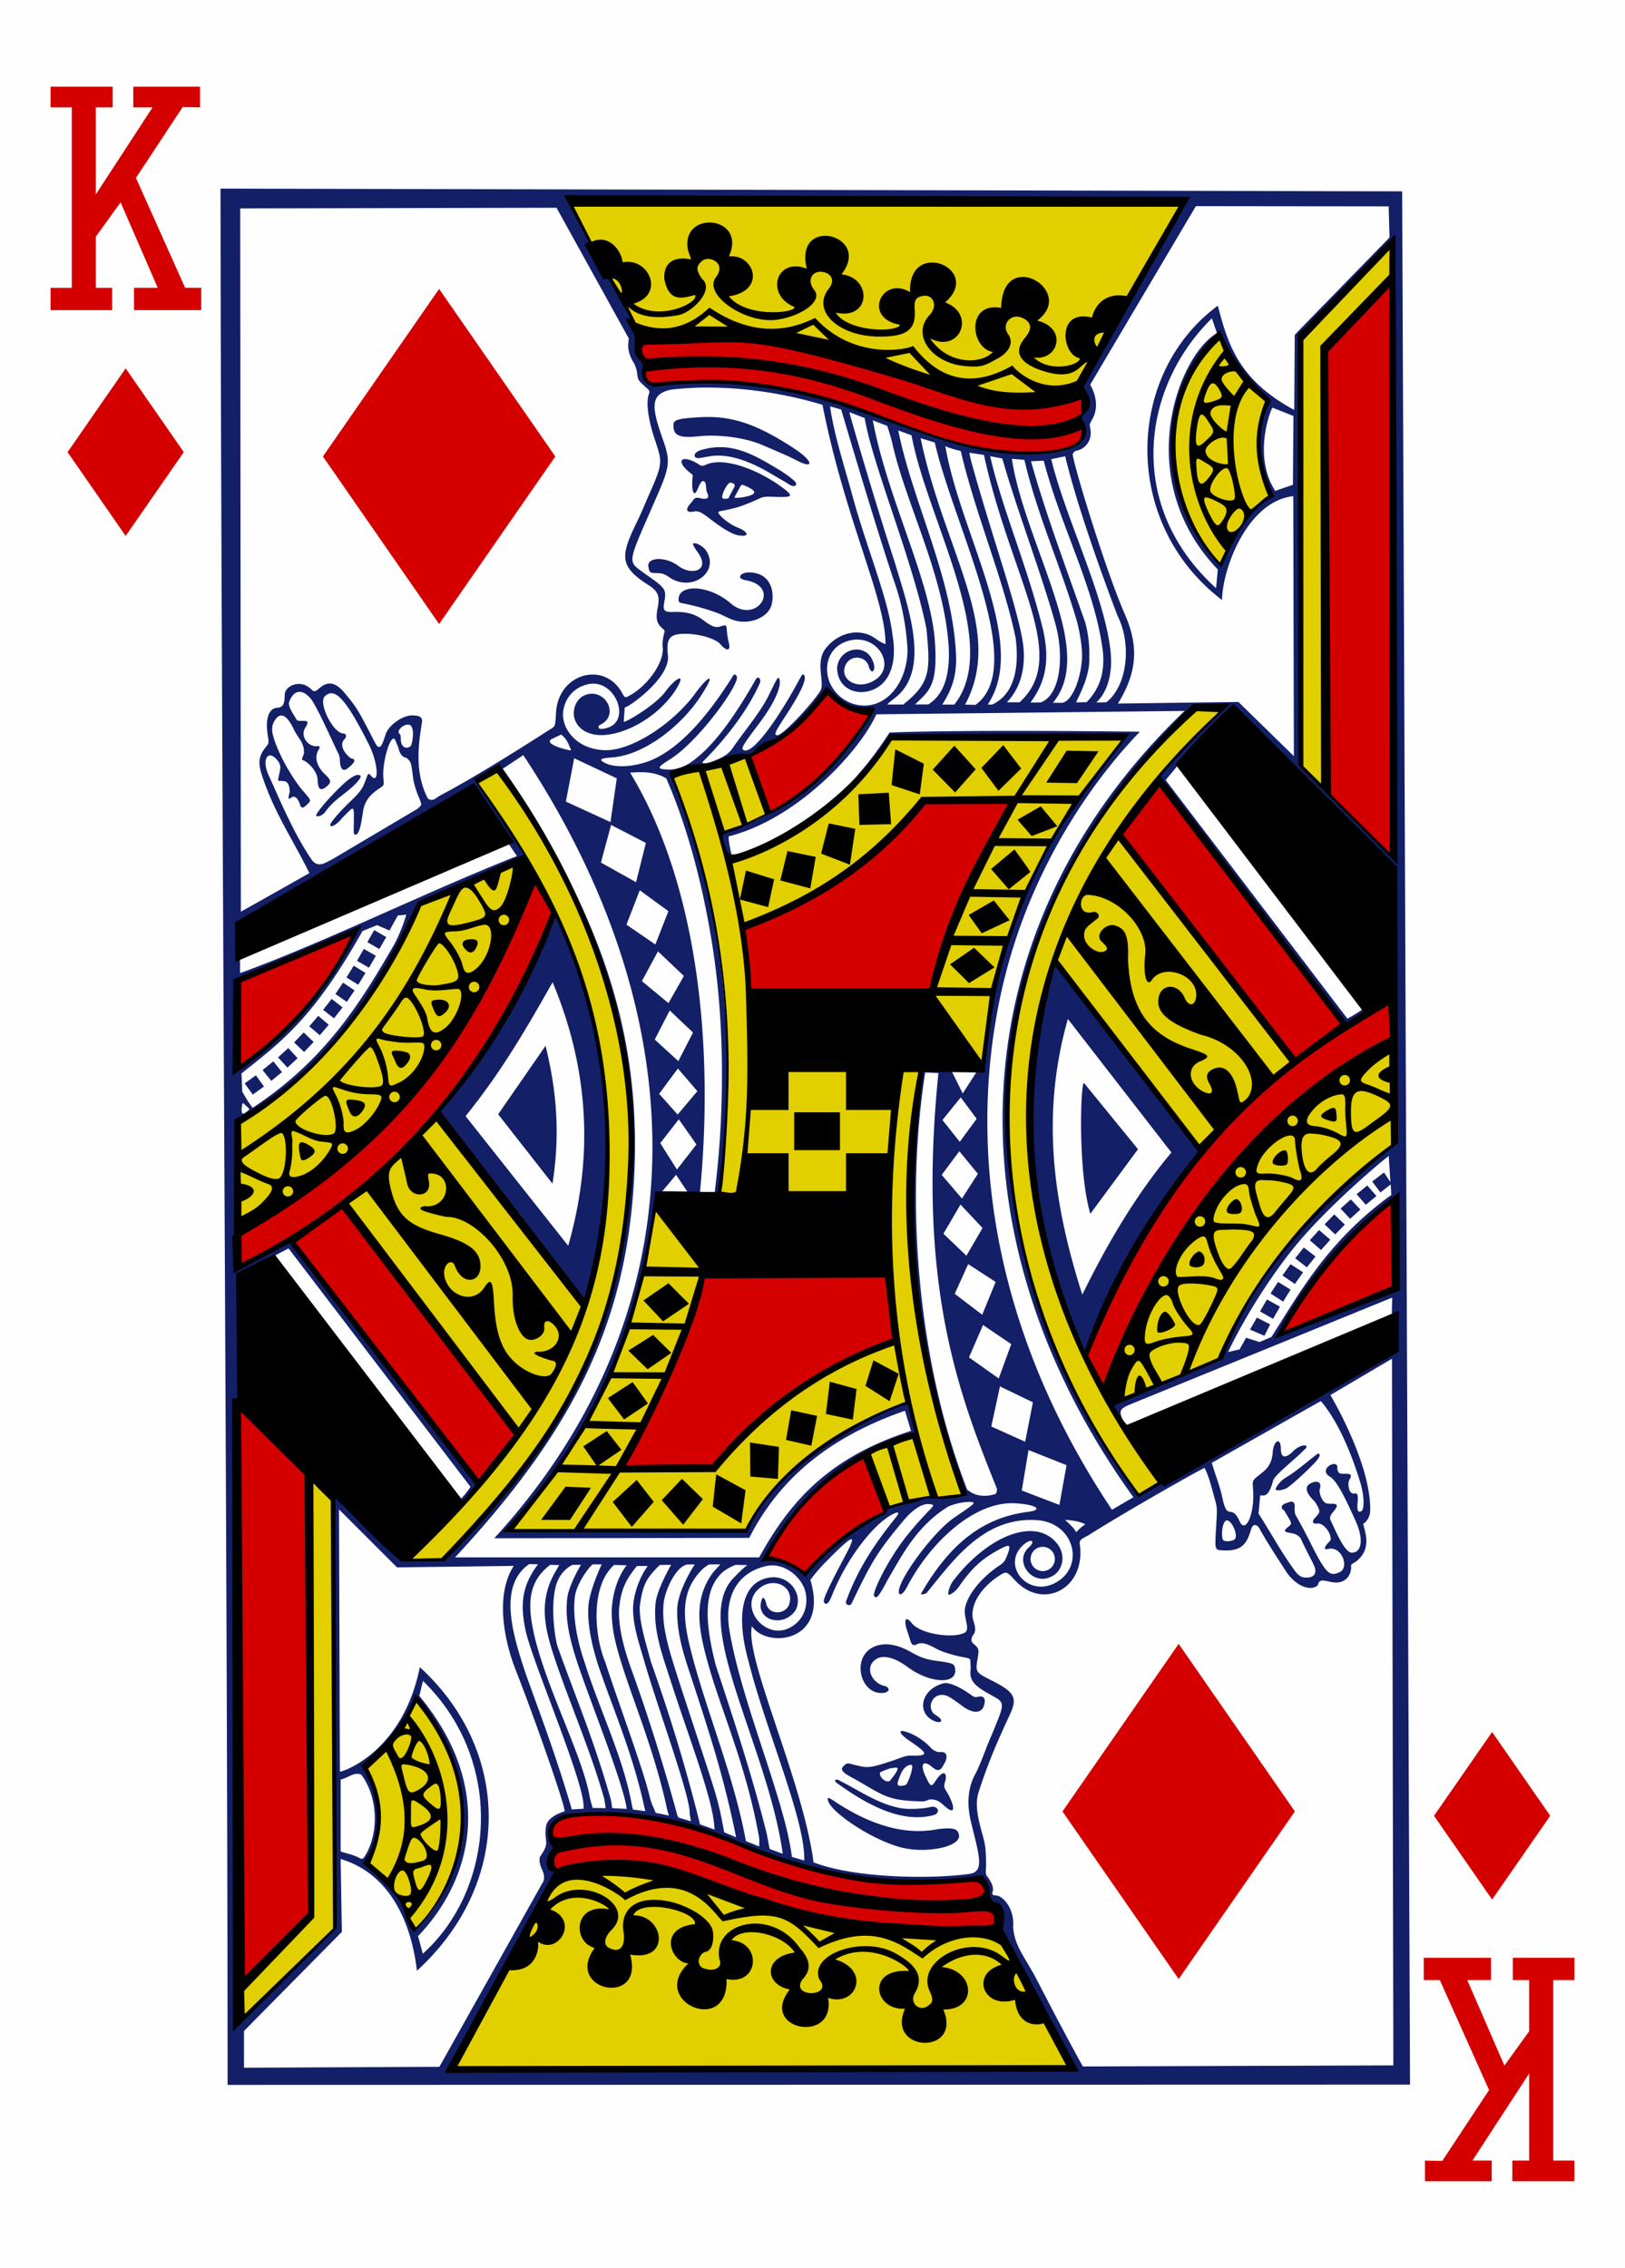 <svg version="1.2" baseProfile="tiny" xmlns="http://www.w3.org/2000/svg" xmlns:xlink="http://www.w3.org/1999/xlink" width="225" height="314" fill="#d40000"><defs><path id="b" d="M28.5 0l20.112 29L28.5 58 8.388 29z"/><path id="a" d="M0 0v2.87h2.937v24.98H0v3.092h8.532V27.85h-2.26v-7.086l3.426-4.75 5.14 11.835h-3.28v3.09h9.305v-3.09h-2.226l-6.814-15.22 6.474-9.81 2.4.042V0h-9.24v2.87h2.663L6.27 14.917V2.87H8.6V0z"/></defs><rect width="100%" height="100%" fill="#fefefe"/><use xlink:href="#a" transform="translate(7 12)"/><use xlink:href="#b" transform="matrix(.4 0 0 .4 6 51)"/><use xlink:href="#a" transform="rotate(180 109 151)"/><use xlink:href="#b" transform="matrix(-.4 0 0 -.4 218 263)"/><use xlink:href="#b" transform="matrix(.8 0 0 .8 38 40)"/><use xlink:href="#b" transform="matrix(-.8 0 0 -.8 186 274)"/><path fill="#131F67" d="M30.534 26.113c.085 79.125.927 176.365.984 262.545l163.717-.04-1.09-262.124-163.61-.38zm48.394 1.678c28.246.77 56.666-.06 85.12.16 0 0-10.337 18.01-13.47 23.68-.687 1.25-.757 2.13-.387 2.65.58.8.53 2.15-.11 2.936-.27.335-.4.553-.42.753s.16.42.308.782c.506 1.727-.8 2.92-2.167 3.476-.917.37-2.96.617-4.465.546-9.44-.446-27.96-8.426-35.592-9.05-5.294-1.48-12.136-.96-17.776-.64-1.063.064-.877-2.418-.877-2.418-.89-8.2-6.7-15.335-10.155-22.86zm86.656.75l26.692.03.12 4.31-11.23 11.52a121.204 121.204 0 0 0-1.894 1.97l-.067 10.388c-7.656-4.112-9.182-9.03-10.58-14.436-12.8 9.443-13.398 30.106.574 40.744.11-4.62 3.63-13.7 9.87-14.373l.083 35.993-7.675-7.497-16.687.22c2.75-4.466 2.81-8.01 1.03-12.194-3-6.836-7.63-22.44-7.272-22.388 0 0 .134-.336.51-.42 1.386-.31 2.266-1.644 1.87-3.25-.074-.516-.07-.395.28-1.065 1.36-2.32-.26-4.83-.26-4.83l14.627-24.71zm-88.53.22L87.07 46.87s-.13.83-.075 1.317c.08.7.313 1.324.715 1.978.265.434.46 1.024.52 1.57.1.897.1.9 1.414 2.084.276.25.33.407.227.665-.43 1.1-.18 3.35.69 6.034 1.088 3.39 1.37 3.346-.655 7.88-.423.947-.933 2.21-1.482 3.374-2.5 5.134-2.884 6.526 1.406 9.263 1.207.77 1.56 1.438 1.26 2.974-.238 1.207-.287 1.98.293 2.66.376.44.717.513.622.853-.066.23-.347 1.236-.25 2.08.25 2.275-2.38 5.627-4.776 6.802-.48.34-.618-.076-.89-.55-2.484-4.353-8.67-2.59-9.08 2.6-.107 1.372-.065 1.97-.42 2.26-.12.1-.48.304-.48.304s-9.256 6.014-15.143 9.11c-.383.2-.73.532-1 .59-.31.06-.544.003-.737-.19-2.174-4.134-.97-9.016-.783-10.746-.045-.612-.57-.724-1.36-.733-1.34-.014-3.264 1.344-3.683 2.608-.354 1.075-.583 1.77-.906 1.767-.326-.007-.484-.44-1.29-1.99-1.678-3.227-1.937-3.635-3.505-5.51-1.25-1.493-2.32-1.69-3.544-.58-.854.776-.825.104-1.55-.287-1.25-.854-3.136-.09-3.18 1.11-.04 1.005-.05 1.762-1.07 1.83-1.136.07-1.63 1.537-1.31 3.627.17 1.1.2 1.28-.135 1.68-1.096 1.317-1.24 2.226-.635 4.06 1.72 5.235 4.216 8.76 6.56 13.518 0 0-5.955 3.38-9.49 5.343l-.09-97.37 43.8-.09zm115.726 5.18l.14 84.587-12.788-12.564s-.25-16.21-.236-22.836.11-13.255.082-14.487c-.028-1.233.065-6.477.105-11.86.08-11.277-.95-9.884 1.146-12.048l11.54-10.794zM167.8 44.08l.7 2.043c-5.358 3.07-11.91 20.17.12 32.726l-.24 2.585c-12.61-11.437-10.277-27.84-.587-37.354zm.91 2.414c1.84 3.794 3.93 7.153 6.78 9.21-1.533 3.666-2.194 7.71.407 13.163-1.824 1-4.36 3.658-6.984 9.104-9.493-9.59-7.38-23.492-.203-31.475zM98.09 53.66c5.266.01 10.757.868 15.79 2.385 3.175 16.048 8.75 26.838 8.727 33.12 0 0-.44-.072-1.375-.747-2.294-1.655-5.305-.73-6.917 1.376-1.53 2 .01 4.778-.774 5.94-1.48 2.176-5.292 6.19-5.932 6.06-.466-.095-.39-.3 1.245-2.81 1.703-2.61 3.01-4.98 2.447-5.56-.24-.245-.366.27-1.638 2.48-2.984 5.18-5.608 8.387-6.647 7.97-.487-.194-.236-.623 1.974-3.542 2.49-3.296 3.184-5.358 2.94-6.27-.19-.7-.58.432-1.616 2.456-1.103 2.145-3.098 4.533-4.71 6.826-.512.83-1.168 1.31-2.008 1.69-.624.27-1.617.71-2.19.636-.298-.038-.094-.213.31-.608 3.184-3.278 5.92-6.933 7.473-10.44.24-.46-.105-1.115-.498-.633-2.38 4.19-5.695 9.42-9.296 11.724-.773.494-1.936.913-2.983.825-1.77-.05-1.144-.445.47-1.48 3.455-2.22 8.303-8.6 9.085-10.856.184-.534-.02-.84-.36-.803-2.845 4.547-6.6 9.55-10.965 11.64-2.352 1.13-5.32 1.35-6.776.64-1.07-.523-.8-.703 1.095-.826 4.563-.45 9.91-4.734 12.56-9.268 1.55-2.51.462-1.934-1.31.488-3.02 4.132-9.02 8.094-12.74 7.78-3.766-.223-5.93-3.14-5.447-5.638.29-1.512 1.365-3.053 3.47-3.494 3.604-.756 5.962 4.95 2.664 6.03-1.125.365-1.55.09-1.146-.363 2.446-1.07 1.358-4.01-.705-4.31-1.3-.19-2.805.684-2.868 2.696.04 1.5 1.273 2.968 3.75 3.003 2.94.04 7.446-2.074 10.18-5.967 1.94-2.975.155-1.97-1.292.015-1.278 1.75-5.4 4.2-5.716 4.112l.14-2.02c.063.35 6.35-3.955 5.98-7.157-.234-2.325.105-3.036 2.525-3.008 1.81.02 4.11.655 4.777 1.486.69.82 1.462 1.08 1.12-.303-.555-2.246.11-2.616-1.192-2.19-.897.295-1.694-.427-2.596-1.066-.99-.702-2.245-1.003-3.74-.95-1.118.04-1.62-.026-1.443-1.08.125-.743.268-1.42.053-1.906-.35-.793-1.75-1.61-3.33-2.775-1.866-1.376-1.52-1.457 2.457-10.625 1.67-3.85 1.678-4.64.676-7.48-1.58-4.494-1.83-6.29 1.14-6.92a44.078 44.078 0 0 1 5.16-.286zm16.84 2.6l1.54.44c.014.002 4.81 16.415 7.556 24.43.837 2.444 1.476 5.748 1.636 8.852-.075 4.27-2.48 7.34-5.416 7.672-2.076.238-4.33-.84-5.36-3.15-.87-2.2-.215-4.792 2.292-5.687 4.34-1.55 7.52 3.99 3.262 5.695-2.2.884-4.293-.706-3.302-2.56.696-1.294 2.65-1.153 3.114.187.377 1.424 1 .75.734-.215-.808-3.076-4.76-2.352-5.078.483 0 3.51 3.846 4.336 6.14 2.363 1.777-1.574 1.964-4.424 1.52-6.895-.61-5.134-3.516-11.793-5.58-19.394-1.03-3.793-2.523-8.32-3.056-12.22zm61.27.185l2.89 1.145-.066 9.527-2.452.847c-3.21-4.9-.54-11.51-.372-11.515zm-58.6.618l2.12.816c1.16 6.723 6.63 19.58 8.56 29.18.54 5.763.624 7.455-3.28 10.53v-.046h-2.116s-.008-.13.917-.82c5.12-3.828 2.068-12.26.13-18.74-3.36-10.35-6.37-20.937-6.33-20.924zm-19.806.67c-.27.005-.54.016-.815.03-3.2.17-3.72.377-3.73 1.07-.02 1.31.52 1.89 3.49 1.57 2.57-.28 6.3.12 8.86 1.227 2.93 1.26 3.626 1.558 4.68 2.1 2.643 1.36 2.18.007-.208-1.564-4.88-3.21-8.253-4.48-12.28-4.433zm23.058.465l1.99.76s.524 1.55.713 2.438c1.936 8.586 7.2 18.242 7.814 28.285.14 3.295-.43 6.36-2.84 7.847h-1.82c1.944-1.933 3.24-2.49 2.7-9.22-.86-8.64-6.56-19.43-8.56-30.103zm3.528 1.397l1.836.678c2.112 11.595 12.584 28.918 5.918 37.277h-1.665c1.48-2.32 2.1-4.357 1.87-7.487-.65-10.535-6.024-20.76-7.966-30.467zm3.077 1.07l1.974.603c2.69 11.748 12.98 31 5.64 36.323l-1.44-.04c5.53-10.34-2.855-21.04-6.165-36.884zm3.442 1.094c.6.334 1.47.5 2.13.69 2.08 8.88 5.87 17.615 7.6 25.89.58 4.53-.41 7.92-3.26 9.21h-.61c2.554-3.857 2.07-8.72.71-13.976-1.834-7.067-5.394-14.842-6.58-21.817zm-31.11.152c-.92-.01-1.88.13-2.89.454-1.04.393-.91 1.21.05 1.043l1.29-.227c2.366-.414 5.284.44 8.82 2.582.855.517 1.783 1.016 2.014 1.187.65.483 1.343.48 1.105-.137-.096-.246-1.46-1.303-2.665-1.98-2.575-1.557-4.973-2.897-7.725-2.923zm34.46.77l1.99.306c3.74 17.19 11.95 27.872 4.93 34.25h-1.76c1.92-1.96 2.79-5.035 2.15-8.668-.65-3.71-2.566-9.596-4.155-14.77-1.84-6-3.326-11.076-3.157-11.118zm2.85.48l1.684.316c1.974 6.987 5.324 15.65 7.342 22.864 1.24 4.437.742 9.9-2.027 10.91l-1.424.02c2.35-3.14 2.685-6.412 1.61-10.643-2.204-8.68-5.54-16.26-7.187-23.467zm10.396.01c1.702 7.246 5.786 18.298 7.254 22.11 1.954 3.9 1.368 9.67-1.567 11.95l-1.39.03c1.678-1.57 2.255-4.212 1.987-6.953-.755-7.746-6.24-18.49-8.224-26.74l1.94-.396zm-7.39.345l1.74.16c1.74 7.576 5.124 14.942 7.32 22.52.41 1.71.768 3.8.624 5.34-.3 3.225-1.635 5.77-2.81 5.77h-1.195c2.44-2.915 2.32-6.888 1.275-11.157-1.73-7.056-5.91-15.564-6.954-22.633zm-45.24.04c-.726.003-.738.665.42 1.68.706.62.652.412.61.805-.17 1.68.095 3.214.784 1.486.186-.46.455-.98.726-.918.51.158.25 1.095.497 1.57.416.835-.026 1.04-1.038.78-.73-.186-.77.21-1.224.71-.79.878-.66 1.402.557 1.13.2-.045.37.012.526.048.378.088.726.33 1.63 1.02 1.162.887 2.81 2.068 3.876 2.25 1.71.29 1.33-.53-.07-1.066-1.2-.46-2.69-1.738-2.687-2.09.003-.27.38-.11 2.544-.707.938-.26 2.258-.836 2.813-1.092.92-.42.962-.42 2.4-.374 2.447.073 2.82-.01 1.104-1.283-3.47-2.57-8.098-4.25-10.55-3.18-.746.325-.73.127-1.267-.182-.7-.404-1.272-.587-1.65-.585zm49.65.23c2.402 9.263 7.053 17.56 8.185 26.346.257 2.513-.165 4.968-2.253 7.09l-1.41.025c-.205.004 1.97-3.358 1.78-6.235.06-1.538-.11-3.186-.55-4.81-2.73-7.81-5.42-14.89-7.51-22.336l1.76-.083zm-43.42 3.04h.04c.655.104.68.364.49.706-.286.506-.78 1.478-.78 1.478s-.67.13-.807-.04c-.24-.347.64-2.09 1.06-2.14zm1.664.3c.073 0 .164.036.305.092.63.25 1.72.76 1.25 1.153-.56.468-2.728.678-2.62.483l.722-1.34c.152-.28.22-.387.342-.39zm-6.63 8.09a.266.266 0 0 0-.14.04c-.126.073.16.576.574 1.146 1.917 2.587-.737 3.354-2.616 1.97-1.79-1.388-4.54-1.257-4.15.197.14.513.004.763 1 .777.885.01 1.113.06 1.91.602 3.053 2.085 6.995-.71 5.07-3.704-.36-.563-1.26-1.06-1.654-1.036zm7.53 4.04c-1.108 0-1.81.825-.42 1.073 4.956.89 1.632 6.03-1.864 3.38-3.15-2.842-7.363-2.822-7.414-.805-.007.508.017.524.763.666 1.756.334 4.378 1.13 5.383 1.638.59.292 1.21.57 1.38.612 2.1.762 4.79-.23 5.32-1.997.485-1.618.09-4.573-3.156-4.573zM41.486 95.79c.664.008 1.37.588 1.873 1.438 1.163 1.964 2.58 5.266 3.48 7.085.227.46.235.87.222 1.087.07 1.066.43 1.47 1.062.99.623-.474 1.486-1.265.473-1.392-1.02-.768-1.586-1.896-.955-2.582.464-.506.282-.834-.092-.854-1.42-.02-3.55-4.27-2.55-5.184 1.357-1.235 2.85.294 6.04 6.617 1.406 2.792 1.47 5.85.267 4.335-.41-.382-.325-.185-.805 1.02-.36.902-.657 1.33-2.032 2.653-1.675 1.61-2.69 2.883-2.727 3.16-.072.535.904.037 1.616-.892 1.592-1.55 1.65-1.97 1.64.1-.016 1.862-.11 2.203.224 2.19.526-.02.806-1.494 1.05-3.27.29-1.605 1.125-2.41 2.51-3.304.38-.243.388-.412.314-1.12-.257-2.262 1.03-6.482 1.616-5.44.083.237.337.786.473 1.17.11.596.482 1.268 1.056 1.313.71.53.71.82.953 2.77.08.636.36 1.592.56 2.1.367.945.695 1.5.49 1.78-.13.14-.404.4-.404.4l-11.605 6.878s-.91.504-1.24.642c-.92.414-1.48.106-1.93-.58-2.457-3.66-4.145-7.776-5.873-11.57-1.033-2.254-.02-3.743 1.32-1.927.52.706.256 1.156-.003 2.52-.044.247.185.153.615.223.677-.072 1.004.532.98 1.56-.43 1.47.162.677.442.603.538.004.656.33.957.94.19.86.565.61 1.12.04.456-.47.46-.46-.465-1.56-1.595-1.724-3.8-5.62-4.375-7.99-.16-.656-.1-1.18.02-1.527.72-1.62 1.72-1.627 2.813.637.187.39.55 1.01.81 1.38.42.61.683 1.13.668 2.1-.324.81-.377.825-.1.936.694.274 1.926 1.525 1.98 2.646.057 1.137.25 1.74 1.145 1.065 1.02-.77.587-1.08-.42-2.065-1.054-1.257-1.117-2.345-.49-3.25.1-.305.058-.39-.33-.35-1.224.115-2.414-1.436-1.563-2.61.393-.695.346-.87-.207-.89-.288-.01-.765.042-1-.09-.36-.68-1.117-1.627-1.11-2.403.358-1.097.912-1.538 1.497-1.53zm72.725.058c2.013 1.233 4.005 2.518 6.267 3.104-5.24 9.435-13.664 14.49-20.713 16.465.24 1.204.41 2.41 1.578 3.15-.04-.185-.558-2.327-.444-2.768 9.71-2.48 18.26-12 20.44-16.9l42.68-.47c-31.64 30.35-32.9 73.068-7.085 108.87l-2.97 1.734c-19.89-29.797-19.688-58.504-13.72-77.728 4.23-13.63 11.82-24.044 17.59-29.995 0 0-23.14-.32-34.66.106-1.673 2.56-3.23 4.65-5.478 7.066 0 0 5.85-5.65 5.7-6.632 10.673-.003 21.68-.62 32.34.12-12.475 14.93-18.623 30.34-19.69 44.84-.04 1.886-.153.83-.776 1.525l-1.97 3.055-1.578-3.176c-1.076-.347-3.186.213-4.08-.11-4.39 19.577.045 43.206 5.82 58.626 0 0-1.45.81-3.234.675-1.954-.434-2.43.105-4.123.45-1.944.37-2.624.366-3.055.857-.24.274-.676.656-1.166.923-4.74 1.723-10.3 8.178-10.3 8.086l-5.22-2.34c4.81-9.44 10.45-12.84 20.37-17.03l-.924-4.215c-10.564 3.935-17.287 8.646-22.59 17.8-6.433-.09-32.49-.273-32.518-.192 10.63-12.086 19.01-30.317 19.924-44.53.224-2.77-.16-1.437 1.06-2.263l1.927-2.294 1.51 2.26s1.095 1.394 1.786.23c1.94-19.82-.11-42.422-9.663-58.176 1.693-.11 3.382-.16 5.005.8 3.734 8.46 5.936 18.913 6.892 26.75 1.21 9.915 1.038 21.1-.193 30.6l.636.084c1.86-12.343 1.23-25.47-.48-36.944-.88-5.983-3.703-15.346-5.645-19.667-.534-1.193-.95-1.502-.442-1.68 11.64-.977 16.99-4.86 21.17-11.06zm-32.27 1.045a1.61 1.61 0 1 1 0 0zm87.48.82c-3.406 3.084-6.145 6.28-9.02 9.688 8.512 11.71 17.972 24.4 25.925 34.54 0 0 2.753-1.63 2.742-1.834-.006-.106-.22-.646-.27-.525-.12.28-2.23 1.46-2.23 1.46L161.395 108s1.364-1.634 1.785-2.148c1.956-.643 7.398-7.384 7.665-7.245 4.265 3.267 17.125 17.114 22.078 21.36l.062 38.435c-.513 1.538-14.223 7.464-23.907 29.574-4.87 2.73-10.265 4.196-15.28 6.57 0 0 1.276 2.007 1.9 2.557-.767-1.656-.9-1.972.835-2.68l36.235-14.77-.067 2.983-.58 5.15c-9.86 6.08-18.183 8.63-31.755 17.802-.97.226-1.75 1.156-2.77 1.206-34.672-51.06-12.51-89.53 7.697-108.86l4.138-.22zm-112.903 2.61c.946.017.707 2.21.357 2.97-.698.55-1.396.062-1.38-.966.004-.335-.062-.65-.146-.705-.524-.334.354-1.31 1.17-1.298zm21.176 1.373c.796.604 1.09 1.41 1.385 2.215-1.074-.16-3.95-.99-2.602-1.63l1.217-.58zm-5.238 2.852c25.006 37.817 23.887 77.983-4.02 108.43l35.307-.054c4.495-8.868 11.98-14.273 21.562-17.603l.835 2.79c-11.01 3.54-16.58 9.4-21.02 17.51H63.01c16.18-17.402 23.593-32.11 24.76-52 1.11-18.943-3.71-36.244-18.347-57.06l3.025-2.003zm7.047.435l5.898 2.784-.873 6.054-6.18-2.84 1.155-5.99zM68.87 106.68c31.536 47.708 18.01 81.266-7.17 109.193l-4.638.077-10.812-10.044.197 61.035s-10.542 10.33-11.753 11.57c-1.197 1.15-2.095-.613-2.095-.613l.02-80.912.47-3.17.142-17.435 6.72-3.54 25.197 33.02s-1.013 1.493-1.48 1.76c-.307.17-.08.467.173.433.708-.092 2.727-2.35 2.303-2.71-9.14-11.323-26.13-33.494-26.13-33.494l-7.076 3.69s.208-14.477.08-20.03c.27-1.314 1.255-.96 1.917-1.547 8.148-5.236 13.89-11.63 17.435-17.83.26-.463 1.83-3.246 1.985-3.5.553-.9 1.924-3.717 2.723-5.516.444-1.006.92-2.225 1.1-2.37 4.9-1.597 10.05-3.86 14.972-5.898l-7.09-10.646 2.81-1.514zm-19.328.61c-.266-.005-.942.303-1.858 1.134-1.69 1.533-3.917 4.053-3.924 4.532.453.163.854-.098 1.217-.464 1.413-2.086 3.6-2.902 4.88-4.73.198-.338-.012-.477-.315-.473zm15.886 2.215s4.893 7.128 6.145 9.02c-12.894 5.105-26.385 11.85-38.335 16.21v-2.858l1.888-5.13 30.302-17.242zm19.182 4.71l4.82 2.49-1.36 5.44-4.865-2.722 1.405-5.207zm3.976 9.05l3.963 2.888-1.81 4.614-4-2.746 1.84-4.75zm-32.334 3.385s-.61 2.14-1.637 4.055c-4.904 8.52-9.702 16.092-19.616 22.667-.38-.336-1.46-2.226-1.46-2.226l-.1-2.524c5.252-4.222 9.79-7.32 16.75-19.713l2.02-.82 1.72.74 1.16-2.08 1.154-.11zm20.625.02c-4.57 9.69-9.064 19.688-16.344 27.24l19.92 27.81c6.555-19.635 4.12-38.035-3.576-55.05zm-25.066 2.113l-.95 1.655 1.66.956.957-1.655-1.656-.96zm-2.7.18c-3.61 8.068-9.02 14.276-16.13 18.74l-.274-11.84 16.41-6.9zm1.27 2.407l-.95 1.656 1.656.955.956-1.65-1.656-.95zm40.72.348l3.59 3.408-2.132 3.76-3.683-3.046 2.226-4.122zm55.017 1.675c-.004.002-.007.006-.01.01-6.31 19.616-4.416 38.354 4.243 54.664 4.25-10.572 7.735-17.647 16.03-28.903-5.107-6.688-19.75-25.983-20.263-25.77zm-97.14.313l-1.004 1.627 1.627 1.004 1.004-1.627-1.625-1.004zm27.537 2.288c5.69 13.6 5.188 25.863 2.16 36.49l-14.21-17.95c5.207-6.46 8.664-12.58 12.05-18.54zm-29.005.05l-1.075 1.577 1.58 1.09 1.076-1.582-1.58-1.076zm-1.586 2.258l-1.18 1.51 1.505 1.18 1.177-1.512-1.504-1.178zm46.813 1.607l3.22 3.05-2.033 3.96-3.27-2.99 2.08-4.03zm-48.674.74l-1.237 1.45 1.452 1.232 1.235-1.453-1.453-1.235zm103.794.43l14.338 18.49c-4.793 5.706-8.78 12.43-12.34 19.68-3.994-12.518-5.797-24.814-1.994-38.177zm-105.81 1.87l-1.32 1.38 1.38 1.32 1.324-1.38-1.38-1.32zm33.49 1.85l-6.56 9.48 7.52 9.6c.81-5.197.994-11.23-.96-19.085zm-35.624.31l-1.41 1.29 1.293 1.41 1.41-1.297-1.295-1.41zm-2.073 1.85l-1.487 1.2 1.21 1.487 1.48-1.207-1.2-1.485zm56.025.98l2.692 3.14-2.73 3.24-2.56-2.877 2.598-3.51zm34.24.56l1.83.066c-3 29.594 2.896 44.566 8.113 57.59 0 0-.013.52-.188.675-.85.293-2.57.61-3.95-.603-7.02-18.04-8.55-40.264-5.807-57.728zm-92.675.38L33.88 150l1.12 1.55 1.55-1.12-1.12-1.55zm114.654 1.053c-.464 0-.87 12.173.885 18.12l6.6-8.94-7.487-9.18zm-17.055 2.006l2.2 2.964-2.34 3.19-2.395-3.02 2.53-3.133zm-99.39.805c.11-.018.29.29.643.536.33.344.283.317-.086.61-.578.46-.75.388-.74-.33.05-.59.093-.803.18-.817zm60.35 2.226l2.438 3.488-2.697 3.47-2.31-3.654 2.57-3.305zm38.84 4.42l2.568 3.128-2.204 3.43-2.804-3.277 2.443-3.283zm59.458.66l.23 3.607-.89-1.32-1.63 1.25 1.14 1.51 1.422-1.11.086 1.454c-9.045 6.537-12.946 14.044-16.615 19.676l-1.63.69-1.86-.59-.902 1.606-1.577.37c-.05-.01 3.17-6.9 8.674-13.915 4.9-6.245 13.53-13.287 13.557-13.23zm1.05 5.643l.075 12.82-16.183 6.25c4.202-7.156 9.154-13.797 16.108-19.07zm-4.02-1.56l-1.48 1.21 1.273 1.465 1.473-1.214-1.27-1.462zm-2.276 1.93l-1.425 1.27 1.325 1.415 1.424-1.28-1.328-1.406zm-54.047.71l3.05 3.25-2.234 3.836-3.18-3.046 2.36-4.04zm51.748 1.367l-1.334 1.37 1.462 1.402 1.336-1.363-1.465-1.408zm-2.1 2.16l-1.284 1.42 1.553 1.348 1.283-1.42-1.555-1.346zm-2.115 2.42l-1.19 1.494 1.617 1.25 1.19-1.5-1.616-1.245zm-46.48 2.296l3.813 2.476-1.86 4.54-3.806-2.9 1.86-4.114zm44.64.018l-1.12 1.556 1.723 1.18 1.14-1.61-1.74-1.127zm-1.724 2.453l-1.04 1.607 1.743 1.12 1.03-1.66-1.737-1.067zm-1.54 2.43l-.957 1.656 1.804 1.026.956-1.678-1.808-1.007zm-1.39 2.51l-.956 1.656 2 .862.79-1.58-1.834-.94zm-37.92 1.023l3.905 2.646-1.73 4.755-4.12-2.913 1.943-4.485zm56.623 4.68l.19 97.83-42.99.15s-2.01-3.54-6.22-11.71c-1.78-3.46-3.285-4.93-3.44-7.67.16-1.61-.58-3.437-1.9-4.17-.442-.25-1.184.05-.937-.64.272-.758-.563-1.924-.79-2.17-.262-.44-.1-.547-.127-2.18-.026-1.576-.11-2.235-.45-3.426-.853-3.01-1.043-4.514-.554-6.074 1.27-3.956 2.594-6.99 4.306-10.68.992-2.16.84-3-2.214-4.57-2.287-1.174-2.59-1.16-2.303-2.877.136-.804.26-1.31.092-1.7-.105-.235-.484-.566-.706-.757-.3-.256-.21-.78.098-1.174.3-.384.302-.933.005-1.85-.625-1.925.79-4.477 3.46-6.24 1.182-.78 1.15-.617 2.38.676 3.6 3.78 8.95 1.404 8.96-3.926.002-1.662-.564-1.563 1.01-2.347 5.324-3.39 16.255-9.55 16.183-9.384.71 1.45.95 2.69 1.4 4.256.39 1.34.336 1.44.19 4.05-.13 2.355-.2 2.903.353 3.054 3.156.346 3.876-.77 4.48-2.806.26-.9.765-.717 1.076-.338 1.2 2.185 2.72 4.456 3.715 6.01 1.247 1.982 3.347 2.97 4.446 2.03.23-.77.42-.793 1.814-.477 1.69.384 2.65-.56 2.814-1.806.067-.496-.294-.477.61-.966 2.245-1.66 1.39-3.93 1.054-5.297.03.07.96-.564.98-1.843.105-6.64-5.648-16.2-5.52-15.956l8.53-5.03zm-54.284 3.82l4.567 2.207-1.074 5.455-4.69-2.11 1.2-5.55zm44.43 2.03c2.63 3.05 4.533 8.133 5.514 11.445.485 1.647.544 3.53.11 3.79-.425.26-.624-.017-.544-1.003.066-.82.09-1.457-.26-1.447-1.023.264-1.06-1.282-.957-1.645.07-.24.193-.41.25-.543.25-.6-.407-.52-1.088-.526-.602.02-.757-.35-.73-.92-.017-.63-.854-.51-1.33-.03-.437.44-.346.96.245 1.32.847.52 1.648 1.797 3.624 6.2 1.147 2.555.81 4.37-.56 4.35-.947-.03-2.05-2.626-2.943-4.54-.23-.495.347-1.05.55-1.313.524-.688.445-.906-.333-.917-.73-.01-1.04.054-1.48-.845-.164-.34-.283-.854-.226-1.183.376-.99-.396-1.23-1.144-.85-.944.395-.938 1.236.5 2.61.927 1.52.686 1.417-.192 2.44-.182.36-.07.584.315.59 1.113-.34 2.325 1.665 1.994 2.35-.34.297-1.274 1.366-.373 1.16 1.832-.5 2.947 2.185 1.868 3.094-1.61.808-1.99.556-4.47-4.396-.77-1.537-1.696-3.19-1.81-3.36-.114-.17-.165-.622-.16-.99.108-.894-.273-1.097-1.052-.74-.583.14-1.11.62-.37 1.075.863 1.49 1.17 1.73.694 2.11-1.08.86-.61.826.6 1.067.594.178.895.483 1.058.85.626 1.404 1.734 3.385 1.845 3.788.365 1.03-.297 1.493-1.2 1.448-.95.023-1.385-.727-1.846-1.366-1.725-2.397-2.967-4.77-4.726-7.49l.235-2.545s.46.1.72-.024c.505-.242.806-1.04 1.095-2.094.463-.92 3.193-3.01 4.24-4.135.19-.127.352-.337.354-.464-.008-.41-1.186-.136-1.96.753-1.14 1.013-1.625.666-1.59-.626-.11-1.597-1.084-.797-1.134.762-.124 1.23-.55 1.98-1.41 2.67-1.628 1.3-1.357.97-1.28 2.77.13 3.146-1.08 5.735-1.88 4.02-.28-.61-.61-1.3-1.32-1.33-.502-.02-.75-.517-1.027-1.73-.41-1.97-.987-3.24-1.51-5.058l15.094-8.55zm-40.47 6.782l5.26 2.095-.984 5.503-5.213-1.992.937-5.604zm40.115.507a.294.294 0 0 0-.12.03c-1.483 1.12-2.85 2.374-4.466 3.34-.606.355-1.314 1.28-1.318 1.53-.006.24.72.233 1.423-.07.67-.296 4.483-3.88 4.49-4.208.26-.29.235-.64-.01-.623zm-48.313 6.68c1.244 0 .52.365-2.195 2.25-2.65 1.84-7.02 7.65-7.524 9.81-.23.98.39 1.052 1.09-.29 3.218-6.188 9.304-11.84 14.876-11.588 2.73.123 4.205.86 1.945 1.183-6.193.76-10.823 4.29-14.875 11.33-.004.157.366.15.79-.12 3.71-4.535 7.89-10.54 15.23-10.055 5.295.32 6.8 6.616 2.403 8.766-3.834 1.873-7.368-2.69-4.19-5.397 1.03-.88 1.675-.49.685.406-2.126 1.93.48 5.364 3.07 4.06 1.575-.66 2.214-2.916.824-4.62-3.09-3.787-9.745-.906-14.384 5.214-.486.647-.907 2.045-.497 1.895.72-.297 1.153-.86 1.576-1.496 1.654-2.3 2.93-3.45 5.17-4.686 1.73-.954 1.84-.775 1.19.878-.273.697-.49.93-1.164 1.36-2.825 1.93-4.58 4.515-4.65 6.16-.05 1.2.83 2.77-.125 3.095-1.616.76-6.03.14-7.22-1.38-.856-1.098-1.19-.46-.545 1.314.423 1.175.404 1.84 1.045 1.72.81-.43 1.368-.327 2.94.53.758.416 2.1.803 2.92.99 1.493.346 1.805.2 1.77.846-.01.196.06.753.016 1.103-.242 1.945 1.38 2.607 3.597 3.886 1.292.748.78 1.517-.717 5.22-.778 1.675-1.443 3.93-2.403 5.63-.896 1.91-.974 4-.395 6.384 1.074 4.426 1.85 6.674-.067 7.07-4.927.747-15.81.717-21.75-1.566-1.52-11.403-9.57-28.322-8.54-32.697 2.06 3.107 10.7 2.285 8.1-6.4 0 0 .71-1.06 2.115-2.485 3.625-3.68 4.52-4.286 2.8-1.046-1.326 2.49-3.016 5.74-3.05 6.37-.03.502.36.62.663.22.225-.3.493-1.02.73-1.57 2.16-5.06 5.854-9.62 8.4-10.72.657-.284.624.02.17.573-2.996 3.73-5.284 7.174-6.912 11.674-.07.464.588.657.798.217 2.812-5.89 3.652-7.227 7.106-11.376 1.357-1.632 2.62-2.454 3.63-2.365.872.076.614.22-.193 1.08-.616.657-1.527 1.572-3.002 3.427-2.6 3.272-5.213 8.596-4.25 8.317.166.443.986-.972 1.68-2.322 1.9-3.19 3.918-7.405 8.43-10.177.94-.39 1.97-.614 2.88-.625zm-87.28 1.03l8.04 8.03 16.164-.207c-2.664 4.143-1.24 10.564.23 14.316 2.88 7.36 7.102 19.504 6.79 19.68 0 0-2.35.606-2.56 2.097-.316 2.21.642 2.042-.74 4.04-.31.445-.11 1.293.223 1.97.22.49.43 1.233.02 1.81l-14.26 25.44-27.058.13v-5.09l13.55-13.72-.166-10.09c7.39 2.195 9.925 9.82 10.56 15.47 13.35-12.184 13.02-30.523.404-42.028-2.46 12.16-11.265 14.687-11.07 14.445l-.125-36.3zm100.53 1.442c.865.062 2.03.2 2.824.628-.535.32-.916.704-1.27 1.097-.437-.77-1.02-1.19-1.55-1.728zm22.406.087c.72 0 1.605 2.106 1.097 2.6-.288.277-1.216.382-1.547.173-.424-.315-.208-2.77.45-2.77zm-25.494 3.656c.93 0 1.68.75 1.68 1.68s-.75 1.68-1.68 1.68a1.68 1.68 0 1 1 0-3.36zm-71.1 2.39l1.214.03c-2.202 2.943-2.5 5.48-1.72 9.15.88 4.133 7.576 19.67 8.01 23.946.02.193.038.738.038.738l-1.648.11s-.122-.44-.173-.61c-2.307-7.744-4.6-13.65-6.2-18.167-1.6-4.868-4.04-12.088.475-15.194zm8.854.03c.01-.003.02 0 .03.004l1.16.01c-.04.027-1.734 3.658-1.856 5.86-.138 2.498.466 5.218 1.294 7.9 1.952 5.81 4.813 12.278 6.403 19.608l.195.796-1.723-.23s-.17-.752-.187-.855c-1.19-6.45-4.508-13.14-6.487-19.49-1.016-2.887-1.72-6.43-1.358-9.14.258-1.91 2.177-4.427 2.53-4.46zm14.07.014c-1.232 1.91-2.354 4.3-2.433 6.176-.07 3.487.943 6.432 1.96 9.513 3.122 9.49 4.64 14.49 6.2 22.1l-1.66-.71s-.065-.425-.1-.55c-.89-4.763-.945-4.35-6.156-20.372-1.22-3.848-2.383-7.22-2.155-10.42.05-1.826 1.64-5.44 3.32-5.727l1.022-.01zm1.994 0h1.55s-.854.905-1.1 1.24c-2.708 3.756-1.924 7.784-.58 12.586 1.85 6.606 5.27 13.995 7.057 24.066.034.188 0 1.16 0 1.16l-1.843-.743c-1.677-9.235-5.81-18.81-7.8-27.114-1.174-4.877-.84-7.96 1.865-10.614.68-.523.85-.58.85-.58zm-18.907.055h1.156s-1.937 3.182-1.936 5.054c-.32 3.35.89 7.06 2.284 10.94 2.144 5.962 4.974 13.18 5.84 16.973.037.148.15.83.15.83l-2.02-.106s-.106-.92-.227-1.34c-2.334-8.167-4.607-13.448-7.288-20.9-.406-1.13-1.055-5.59-.29-8.48.6-2.274 2.332-2.97 2.332-2.97zm-3.105.004l1.25.032s-.188.34-.666 1.158c-2.28 4.13-1.26 7.9.15 12.1 1.887 5.607 4.848 12.45 6.695 18.928.105.365.248 1.47.248 1.47l-1.804-.026s-.37-1.32-.39-1.46c-1.02-6.003-6.507-16.01-7.935-23.627-.78-4.085-.11-6.616 2.45-8.573zm16.744 0s-1.976 3.42-2.156 5.322c-.353 3.734.832 6.826 2.187 11.04 2.34 7.267 5.64 15.794 5.934 19.692.01.127.06.603.06.603l-2.03-.724s-.09-.407-.13-.55c-1.77-7.055-3.866-14.08-6.68-21.997-.696-2.673-1.607-5.36-1.527-7.657.413-3.068.935-3.896 2.762-5.71l1.58-.026zm8.94.003l1.632.034s-.486.26-1.653 1.506c-6.46 5.898 4.02 22.553 6.43 37.717.027.163.102.734.102.734l-1.8-.646c-.17-.756-.3-1.675-.507-2.5-1.958-7.75-4.57-15.724-6.967-22.95-1.344-5.27-1.836-9.91.58-12.505.756-.896 2.176-1.39 2.176-1.39zm-16.835.01l1.743.048c-1.26 1.58-2 4.04-2.067 6.23-.063 2.59.63 5.105 1.48 7.77 1.75 5.46 4.244 11.394 5.957 18.76.097.488.178.8.222 1.014.07.338.263.874.263.874l-1.84-.37s-.187-.48-.31-.73c-.186-.378-.355-.858-.507-1.434-.89-3.847-4.167-12.567-6.163-18.68-1.585-3.858-2.017-10.59 1.223-13.485zm21.755.067c2.23-.08 4.243 1.81 4.72 3.587.463 1.887-.13 4.016-2.206 5.067-3.367 1.705-6.99-2.83-4.335-5.33 2.016-1.892 4.99-.49 4.346 1.933-.417 1.577-2.81 1.68-3.204.087-.11-.53-.373-1.06-.563-.767-1.238 2.906 2.925 4.27 4.653 1.562 1.023-2.168-.928-4.96-3.8-4.43-3.938.73-4.39 5.726-2.756 11.555 2.28 9.212 7.723 21.604 7.713 27.293 0 .075.02.31.02.31l-1.73-.517s-.01-.096-.022-.18c-1.035-7.944-6.937-21.1-8.63-31.21-.733-4.61 1.06-7.956 5.1-8.87.235-.053.466-.083.696-.092zm-17.088.074c-1.21 1.62-2.002 4.055-2.04 5.792-.036 2.544.877 5.022 1.63 7.673 1.91 6.545 6.37 18.63 6.21 20.895.05.24.17.992.17.992l-1.72-.514s-.07-.105-.2-.42c-.574-2.243-3.306-11.87-6.366-20.192-1.177-3.344-1.75-5.95-1.67-8.17.25-3.06 1.126-4.34 2.467-6.043l1.524-.015zm32.815 10.85c-4.466.255-4.036 5.7-1.27 6.623.99.27 1.57.035 1.73-.18.178-.245-.022-.62-.672-.715-1.878-.615-2.55-2.826-.854-3.753.93-.485 2.41-.17 4.19 1.15 3.19 2.36 7.095 2.51 6.585.12-.122-.58-.372-.66-2.707-.978-1.896-.257-2.75-.856-3.576-1.302-1.3-.7-2.45-.99-3.42-.962zm-63.943 5.07c11.538 11.27 9.828 28.93-.03 37.773-.202-.714-.633-2.463-.68-2.413 7.413-7.714 10.904-20.358.173-33.32.055.05.24-.935.536-2.04zm72.32.3a.886.886 0 0 0-.29.042c-2.99.817-3.608 3.77-1.67 4.986 1.187.745 2.1.288.622-.613-1.267-.772-.643-2.803.893-2.78.67.01 1.128.302 2.834 1.56 1.4 1.035 2.72 1.117 3.02-.285.18-.837-.1-1.208-1-.99-.395.098-.627-.134-1.163-.506-1.193-.83-2.495-1.433-3.258-1.415zm-73.514 2.21c10.4 12.072 7.062 24.663.05 32.04-1.927-5.684-6.648-9.23-6.648-9.23 1.78-3.945 2.84-8.067-.487-13.272 3.1-2.798 5.66-5.872 7.09-9.54zm67.58 4.406c-.487-.01-.33.462.82 1.265 2.742 1.87 2.977 2.21.32 2.16-.675-.04-1.73.44-2.327.64-3.47 1.16-3.64 1.07-5.3.68-.56-.13-1.12-.36-1.36-.14-.376.34-.797.567-.325 1.077.344.37.984.654 1.762 1.1 4.026 2.308 4.393 2.86 9.127 2.983.544.015.82-.267 1.14-.27.774-.01 1.18.18 1.96.893 1.43 1.306 1.5.356.648-1.356-.448-.897-.838-1.11-.62-1.795.5-1.56-.21-1.867-1.144-.487-.698 1.08-.777 1.058-1.438-.33-.878-1.735-.466-2.535.862-1.405 1.007.856 1.264.22 1.656-.46.516-.89.438-1.69-.482-1.62-.526.04-1.02-.203-1.436-.656-.813-.89-2.375-2.004-3.87-2.264zm1.14 4.69c.11.007.186.052.222.165.01.58-.383 1.74-.704 2.36-.104.274-.28.31-.526.358-.83.153-.888-.104-.738-.617.304-.794.556-1.924 1.626-2.25.044-.005.084-.007.12-.005zm-2.11.398c.337-.025.348.114.213.42-.24.514-.67 1-.98 1.404-.67.43-1.75-.886-1.27-1.227.67-.26 1.17-.53 1.87-.57.06-.01.11-.014.16-.02zm-74.51.858c.178 0 .36.036.55.116 2.517 3.397 2.345 8.57.39 11.43-.145.214-.294.252-.54.17-.84-.5-1.91-.684-2.708-.97v-9.95c.822-.173 1.53-.798 2.307-.796zm66.33.812c-.193.01-.273.14-.03.39 3.67 2.657 8.722 5.735 13.38 4.543.428-.093.772-.326.69-.768-.05-.28-.524-.52-1.037-.38-1.07.28-3.12.32-3.96.18-3.21-.528-6.04-2.577-8.5-3.777-.186-.14-.4-.205-.55-.198zm-1.072 2.534c-.164-.008-.15.156-.05.463.518 1.54 5.712 5.13 9.814 6.31 3.522 1.02 8.582.02 8.287-1.65-.153-.87-.794-1.08-3.04-.793-4.95.96-9.713-1.062-13.327-3.31-.974-.616-1.473-1-1.684-1.01zm-32.408 2.104c2.16-.026 4.304.15 6.622.535 4.51.77 9.735 2.166 14.157 4.214 7.514 2.82 16.962 5 24.98 4.71 1.956.056 5.493-.11 6.178-.34 1.787-.4 2.28-.02 2.708 2.198.08.483.23.624.85 1.044.95.64.79 1.277.68 2.697-.1 1.194.625 1.865 3.52 7.206 3.294 6.08 6.507 13.144 6.507 13.144-28.873-.02-56.42-1.09-85.96-.173 2.655-6.3 9.9-17.66 14.44-26.776-1.1-2.807.257-3.284-.312-3.95-.92-1.56-.255-3.747 1.69-4.24a38.723 38.723 0 0 1 3.95-.26z"/><path fill="#E2CF00" d="M62.893 286.464s9.46-19.128 13.448-24.858c5.74-7.27 31.63 3.16 44.5 5.767 5.24 1.01 17.37.536 17.37.536l10.14 18.27-85.45.28zM43.245 264.73l-.4-59.546 2.962 1.85.68 59.812-12.805 12.26-.07-3.592 9.633-10.783zm7.75-6.794c3.05-6.138-.355-13.634-.354-13.63 1.77.436 6.7-8.92 7.14-8.648 7.55 9.252 8.85 23.037-.36 31.58-2.326-5.938-6.385-9.302-6.416-9.302zm5.63-42.114c5.733-5.858 10.28-10.42 14.822-16.977.372-.533-24.185-31.725-23.803-32.27 3.788-4.188 8.866-7.264 12.817-12.32 0 0 20.14 26.363 20.61 26.13 2.04-8.25 3.537-15.718 3.148-24.34-1.243-22.064-10.67-35.57-10.744-35.305-3.19 20.27-34.52 50.974-40.69 48.786l-.035-14.166c.373.71 19.85-12.53 24.986-30.03.37-1.257 15.484-6.094 15.38-6.278-.64-1.643-7.25-10.996-7.25-10.996s2.67-1.243 2.965-1.24c8.57 10.657 15.036 24.696 17.236 38.064 2.67 14.398 4.396 41.466-24.477 71.027l-4.957-.085zm86.557-37.25c-4.518-14.022-4.395-28.54-2.317-38.677 3.17-18.367 14.778-31.52 24.09-41.548l4.038.002-6.586 6.81c-3.016 3.46-7.384 10.67-7.384 10.67l24.095 31.494 13.734-2.968s-.414 14.09.012 14.09c-10.674 8.833-18.345 16.83-23.852 29.7-3.375 1.25-14.564 6.073-14.564 6.073-5.318-1.3 15.828-34.455 11.807-35.017-1.657-1.368-20-26.11-20.357-26.06-8.455 25.887-.207 53.072 14.67 72.06-1.69 1.094-3.218 1.945-3.077 1.69-6.37-8.84-11.95-19.394-14.3-28.333zm-44.018-12.98c.953 1.477 5.24-31.593-6.027-58.062 1.072-.812 10.367-2.59 10.367-2.59l2.502 7.925-6.34 2.685 1.17 3.715c4.922-2.387 15.58-5.912 22.14-16.804 0 0 31.858-.27 32.537-.21.66.06-6.498 6.92-13.288 20.808-3.1 6.344-5.568 14.55-6.082 24.18-.102 1.905-7.29-8.944-7.29-8.944 1.792-9.167 6.583-18.19 11.358-27.217 0 0-7.32-.416-12.44-.267-7.96 8.7-12.95 13.284-24.95 17.44 4.38 14.02 31.15 20.76 25.198 19.476-1.217-.288-2.76 12.89-1.47 27.732.25 11.87 6.636 31.657 6.86 31.498 0 0-4.26.96-4.6.275.72-.17-6.333 1.615-6.333 1.615l-2.522-7.374 6.826-3.14-1.107-4.16c-.027 0-15.06 4.55-22.423 17.66l-32.93.04c12.7-13.78 17.877-27.41 20.636-45.427 2.697.482 8.214-.84 8.214-.84zm80.98-118.96c4.142-3.465 12.45-12.487 12.45-12.487l.11 4.622-9.432 9.808.096 60.552-3.19-3.058-.033-59.44zm-4.358 22.162c-1.698.81-5.083 4.788-6.697 9.26-10.93-9.76-6.43-27.7-.45-31.434 1.73 3.917 6.76 9.11 6.64 9-1.156 4.102-2.042 8.263.496 13.174zM79.05 28.144l84.265.148c-4.807 9.464-9.216 17.113-14.325 26.43-2.658 3.207-60.2-10.354-60.47-9.003l-9.47-17.58z"/><path d="M33.503 274.41l-.562-79.507 9.58 9.304.57 61.058-9.58 9.145zm43.95-15.406c-1.983.302-.86-1.533-.5-3.277.203-.972-.737-1.887-.733-2.184.025-1.726 1.318-2.454 7.178-2.386 13.813.958 20.954 5.38 28.878 7.436 7.588 1.97 15.11 1.93 23.482 1.736.613.35 2.857 6.13 2.44 6.71-18.94 3.73-43.11-10.18-60.746-8.04zm34.138-41.17c-1.99-1.446-3.86-1.714-5.72-2.028 3.25-5.714 7.19-10.92 13.76-14.18l3.06 7.564c-3.863 1.987-7.656 4.352-11.09 8.643zm-39.9-19.644s-2.83 4.636-5.51 6.89c-7.95-10.666-25.74-33.375-25.74-33.375l-7.55 3.822s-.03-4.396.14-4.704c20.39-10.505 34.38-30.36 40.54-48.952 0 0 3.28 3.35 2.85 4.77-5.51 14.67-14.936 29.38-28.8 40.41l24.076 31.15zm25.43-21.636l25.74.037 1.14 8.95c-9.854 3.3-17.99 10.05-25.593 17.85l-12.207-.21c4-8.77 9.56-17.66 10.923-26.62zm95.28-37.694c.837 2.523-.002 5.245.318 5.13-30.828 15.247-39.638 48.71-39.638 48.71s-2.928-4.635-2.794-5.352c15.956-35.464 26.632-36.52 28.683-40.37L154.7 115.57l5.49-7.466 26.03 33.872c2.587-1.193 4.062-2.19 6.183-3.115zm-15.2 45.88c5.23-9.4 10.62-14.865 15.996-18.625l-.26 12.407-15.73 6.22zM33.076 147.843l.134-12.037 15.88-6.834c-4.39 9.572-10.35 14.7-16.015 18.872zm70.744-10.822l-.94-8.46c9.64-4.202 18.15-9.83 25.03-17.522 7.38-.355 12.43.146 12.39.045.01-.015-7.03 10.31-11.69 26.56l-24.8-.615zm79.866-88.93l8.773-8.86.276 79.12-8.813-8.387-.23-61.867zm-77.114 64.42l-2.784-7.84c4.38-1.64 7.694-5.214 10.782-8.754 2.094 1.875 4.796 2.534 5.734 2.895 1.286.3-8.876 12.5-13.73 13.706zm-16.455-59.4s-1.095-.634-.975-1.527c.364-1.156-1.17-3.774-1.17-3.774 18.688-5.67 45.897 10.282 62.046 6.927-.135 1.13.05 2.478-.406 3.54.51 2.26.867 2.33-1.34 3.71-11.345 3.21-23.302-3.633-34.384-6.905-9.04-2.85-16.384-2.125-23.77-1.97z"/><path fill="#000" d="M78.088 27.03l3.413 6.427-.59.4c.93 1.548 1.72 3.29 2.67 4.825l.69-.08c1.12 2.15 1.58 2.944 3.04 5.49l-.66-.004c.34 1.13 1.22 1.883 1.237 2.694.01 1.01-.25 2.036.37 2.72.734.81.822 1.034.672 1.51-.4 1.26.743 2.655 1.9 2.53 8.17-1.092 16.494-.165 24.815 2.35 5.985 1.887 11.297 4 16.326 5.486 1.586.474 4.79 1.22 7.55 1.422 7.65.56 11.945-.998 10.656-4.18-.102-.256-.332-.442-.352-.574-.037-.242 0-.504.435-.86 1.253-1.28.552-2.215-.21-3.634 0 0 9.824-17.555 14.73-26.3L78.1 27.03zm85.08 1.576L156 40.988c-3.834-.694-4.735 2.53-4.793 2.983-4.98-1.27-4.215 5.18-1.717 5.62.16.94-4.093 2.1-6.335-.09 3.445.46 4.665-4.096.457-5.11 5.548-4.122-4.86-10.3-4.984-1.766-4.895-.862-4.26 5.605-1.153 6.108-1.59 1.75-6.258 1.8-8.698-1.89 4.15 2.156 6.397-3.41 2.085-4.967 5.323-4.67-5.1-8.97-4.855-1.43-3.93-2.33-6.63 3.605-1.386 4.52-.3 1.065-7.16 1.073-8.91-1.688 4.87 1.11 5.1-4.817.8-5.3 4.318-5.475-6.632-8.243-4.8-.772-4.23-1.672-5.83 3.603-1.71 5.296.23.84-6.67 1.554-9.08-1.475 5.304-.793 3.447-5.933.013-5.52 0 0 .05-.148.243-.648 1.62-5.16-7.1-5.59-5.89-.12.19.504.405 1.175.405 1.175-2.403-.486-3.872.49-3.7 2.748.6 2.995 2.183 2.774 4.206 2.178.846.887-4.886 3.852-8.48 1.205 4.403-1.266 2.17-6.43-1.516-5.732-.153-1.65-1.945-3.96-4.28-2.833l-2.47-4.86 83.722.004zm7.21 68.788l-5.18.076c-3.635 3.712-29.966 27.967-25.53 64.604 1.895 15.67 6.27 29.227 17.97 45.242l3.128-1.835.478.32 32.42-18.65.02-5.66-37.635 15.79c-.75-.79-1.19-1.68-1.82-2.66l15.08-6.41s.36-.91.48-1.34c4.96-12.54 15.03-21.62 23.8-28.64-.05-12.35-.11-38.202-.11-38.202l-22.675-22.58c-2.907 2.66-5.485 5.394-8.064 8.36l26.035 34.267-2.31 1.5-25.756-34.09c3.05-3.67 6.36-6.866 9.66-10.084zm23.127 22.28s-.125-58.834-.296-87.243L179.69 46.3l.053 59.633L193.5 119.68zm-1.148-81.642l-9.546 9.85.11 60.615-2.45-2.418V47.09l11.92-12.49-.03 3.432zm-92.898-1.46c.28.504.16 1.2-.3 1.77-1.96 2.422 4.18 6.63 8.59 5.9 3.352-.558 6.22-2.575 4.98-4.11-1.006-1.248-.35-2.513.86-2.504 1.24.01 2.24.997 1.162 2.35-2.396 3.013 1.26 6.546 6.845 6.62 3.95.05 5.266-.923 5.053-3.737-.1-1.31.16-1.68 1.076-1.88 1.466-.32 2.204 1.36.99 2.64-2.624 2.77.357 6.84 5.32 7.1 1.813.1 2.172 0 4.2-1.14 1.58-.894 2.14-2.243 1.363-3.29-1-1.35.346-2.964 1.9-2.3 1.11.476 1.66 1.327.43 2.77-1.615 1.897-.85 3.46 2.26 4.52 2.42.82 4.1.72 5.23-.314.354-.322 1.138-.994 1.127-.79-.763 1.317-1.438 2.54-1.438 2.54-5.073 2.26-9.03-1.974-8.9-2.132-5.228 3.017-9.86 2.38-13.776-2.685-1.02.563-8.31 1.892-13.57-3.884-5.31 2.664-10.246 1.547-14.63-1.432-3.24 3.06-6.66 3.543-10.21 2.074l-1.05-2.116c.266-.1 1.41 2.12 6.965 1.087 1.863-.35 5.073-3.483 3.276-5.01-.824-1.165-.85-1.69-.12-2.396.714-.694 1.935-.337 2.35.36zm-13.61 2.775c.31.6.35 1.598.01 1-.18-.317-1.12-1.73-1.08-1.772.44-.038.87.415 1.06.772zm106.51.48l.06 78.225-8.13-8.064-.39-61.28 8.46-8.88zm-94.14 3.79l2.56 1.608-4.59-.027 2.02-1.582zm14.39 1.346l2.15 2.087-4.52-.947 2.37-1.14zm40.26 1.083l-.96 1.97c-.558-.62-.72-1.935.96-1.97zm16.24 32.52c1.63-3.663 3.813-8.327 7.35-9.81-2.63-5.228-2.29-10.452-.425-13.316-2.668-2.484-5.407-5.46-7.107-9.74-8.43 7.445-9.786 22.737.183 32.866zm-.254-31.436l.58 1.43c-7.51 9.19-5.19 21.255.25 27.692l-.78 1.62c-6.648-7.008-9.558-21.828-.05-30.742zm-44.89 5.2c8.7 2.552 15.67 6.53 25.73 2.986l.047 1.958c-6.403 4.11-19.16-.232-27.776-3.413-13.85-5.11-24.63-4.81-32.33-4.22-.68-.132-1.22-1.902-.13-1.915 14.4-.16 12.07-1.955 34.46 4.613zm1.967-3.465l2.857 3.03c-2.146-.673-4.232-1.42-6.174-2.35l3.316-.68zm43.613.748l.56.772c.244.335-1.58.508-1.272.116l.714-.88zM120.45 55.16c10.388 3.9 21.824 7.793 29.33 4.302 0 0 .05 1.486-.81 1.907 0 0-.79.64-3.44 1-12.145.99-20.027-4.03-29.83-7.008-3.718-1.127-9.69-2.49-15.825-2.746-3.643-.166-9.214.357-9.214.357-1.213-.1-1.195-.818-1.206-1.52 10.56-1.408 20.267-.357 30.997 3.7zm50.227-3.74c.135-.005.27.005.406.025l1.06 1.356-1.26 2.01s-1.11-1.02-1.674-2.024c-.31-.65.53-1.312 1.47-1.356zm-30.6.383l3.29 2.482c-2.473.122-5.256.214-8.01-.88l4.72-1.602zm27.86 1.265c.26-.007.53.268.85.81.61 1.046.53 1.246-.656 1.628-1.56.5-1.682.39-1.177-1.01.343-.954.65-1.42.984-1.428zm4.996.64l2.224 1.865c-1.226 3.195-2.03 7.25.438 13.072-.273.018-1.872 1.595-2.374 1.864-1.41-.59-4.51-12.13-.284-16.81zm-2.53 2.444l-.565 3.533c-.044.29-2.46-1.673-2.23-2.654.43-1.16 1.9-.91 2.8-.87zm-3.99 1.24c.292.002.75.708 1.312 1.632.435.72.35.992-.626 1.868-1.433 1.446-1.714.974-1.397-1.487.16-1.216.374-2.015.705-2.013zm2.96 3.202c.192.004.362.05.486.15l.164 3.44c.015.31-2.687-.122-3.04-1.434-.45-.838 1.34-2.177 2.39-2.156zm-3.566 2.91c.196-.03.8.374 1.374.713.995.59 1.017.85.16 1.95-1.007 1.293-1.507 1.085-1.66-1.163-.055-.826-.116-1.466.13-1.5zm3.967 1.315c.087 0 .165.02.23.08.48.41 1.212 3.86.904 4.22-.44.51-2.744-.17-3.26-.98-.49-.78 1.285-3.32 2.126-3.32zm-2.822 4.06c.265-.02.74.16 1.462.51.434.21 1.157.6 1.317.94.28.59-.186 1.46-.79 2.19-.4.48-.774.12-1.55-1.49-.622-1.3-.88-2.13-.44-2.16zm4.655 1.54c.05 0 .1.01.142.03.784.433.652 1.73-.276 2.68-1.116 1.148-2.085.283-1.314-1.173.487-.92 1.07-1.535 1.443-1.544zm-64.78 32.09c-.68.03-1.74.642-2.2 1.24-.585.75-1.095.65-1.743.6-.77-.01-1.946.16-3.535.88-.9.41-1.31.502-2.63.57-.86.042-1.726.16-1.918.26-.19.1-.813.316-1.376.48-1.156.338-.746.665-.08 2.15 3.36 8.627 5.77 18.68 6.65 26.865.986 9.393.69 20.782-.626 29.48-3.22.02-5.243-.144-8.635-.087-2.313 18.81-8.59 33.746-21.14 47.18l33.92.085c3.885-10.366 21.62-18.27 22.2-17.688l.936 3.782s-12.754 1.82-21.35 18.01c.88-.53 4.08-.164 6.195 2.03 4.22-5.35 11.14-8.847 11.184-8.765l.23-.644s1.27-.43 2.386-.643c.36-.068 1.094-.206 1.58-.377.755-.263 1.128-.543 2.29-.442 2.418.23 4.846-.47 4.794-.483-7.2-19.856-8.9-37.78-6.09-58.603 2.653.02 8.47.12 8.47.12.586-5.85 1.326-11.704 3.123-17.23 2.306-7.09 5.09-13.683 9.57-19.71 2.53-3.786 4.736-6.48 7.352-10.03l-33.2.08c-4.397 7.383-12.86 13.55-19.666 16.12-2.32.87-2.646.74-3.03-.35-.685-1.944-.652-1.86 1.16-2.38.604-.17 2.54-1.19 5.56-2.604 6.41-3.256 10.817-9.21 13.41-13.23 1.03-1.59.34-1.23-1.424-1.247-1.613-.127-2.35-.626-3.802-1.98-.538-.5-.768-.853-1.01-.824-1.897 2.724-5.078 6.313-7.56 7.377zm7.793-6.29c1.493 1.597 3.264 2.53 5.595 2.835-3.728 5.845-8.276 10.415-13.506 13.194l-2.657-7.48c6.517-3.033 8.26-6.073 10.568-8.55zm54.12 2.38c-35.11 32.464-33.045 73.39-8.456 106.634l-2.576 1.55c-23.097-30.948-27.274-76.73 8.012-108.32l3.02.136zm-22.133 3.96l8.608-.018-5.86 7.595-7.863-.03 5.116-7.548zm-1.35.062l-4.786 7.547-12.91.166c-7.73 9.525-16.025 14.173-24.475 17.344l-1.65-8.13s13.38-3.227 22.04-17.027l21.788.1zm-13.12.624l-2.993 3.31 3.108 3.163 2.84-3.21-2.955-3.263zm6.775-.077l-3.03 3.15 2.365 3.172 3.143-3.08-2.475-3.243zm-14.947.574l-.517 4.958 3.9 1.28.57-4.24-3.955-1.997zm23.726.186l-2.83 4.43 4.26.066 2.98-4.405-4.41-.086zm-44.552 1.13l2.764 7.66-2.426 1.17-2.46-7.992 2.124-.83zm-3.268 1.23l2.847 7.92-2.384.79-2.616-8.242 2.152-.464zm3.412 31.278c.315 11.016.474 17.656-1.37 27.34-.095.506-2.072.057-2.072.057.25.085 1.113-10.94 1.045-17.866-.13-13.19-2.365-26.237-7.54-39.308.986-.604 3.42-.91 3.42-.91 3.266 9.91 6.16 20.57 6.517 30.686zm-34.48-30.54c11.334 15.04 19.436 35.443 18.08 55.575-1.3 23.41-10.173 36.904-25.76 53.115l-4.02.094c18.45-17.694 26.613-32.835 27.257-52.81.74-22.975-6.277-38.255-18.096-54.54l2.536-1.433zM32.54 127.7l.04 5.478 38.62-16.563-5.57-8.206-33.09 19.29zm90.515-17.945l-4.204.213.14 4.242 4.39-.105-.32-4.35zm37.476-.806l25.03 32.81-6.19 4.6-23.86-30.84 5.03-6.58zm-19.61 2.24l7.49.11-2.892 4.804-7.24-.06 2.645-4.86zm-1.38.12c-3.443 6.4-8.194 13.71-10.862 25.51l-24.66.02c-.045-2.7-.395-5.39-.796-8.09 10.628-3.89 18.858-9.703 24.91-17.388l11.41-.064zm4.56.33l-3.213 1.853 1.964 2.26 3.544-1.357-2.292-2.757zM114.75 114l-1.064 4.18 3.997 1.54.738-4.967-3.67-.753zm22.992 3.123l7.188.043-3.025 6.043-7.12-.106 2.958-5.98zm17.11-.79l23.684 30.697-2.22 1.758-23.145-30.008 1.684-2.447zm-14.384 1.277l-3.238 2.7 2.438 2.813 2.987-2.386c.064-.05-2.186-3.128-2.186-3.128zm-31.432.223l-.993 4.063 4.155 1.104.743-4.36-3.903-.81zm-5.747 2.702l-.847 4 3.916 1.058.825-3.855-3.894-1.203zm-32.32-.4c.2-.04-.657 4.76-1.916 5.626-.6.416-.912.325-1.435-.24-.36-.39-1.988-3.042-1.988-3.042l1.39-.7c1.69 2.7 1.69 1.395 2.327-.906l1.62-.74zm-6.494 2.764c.553-.006 1.22.68 1.976 2.01 1.09 1.92 1.054 2.04-.74 2.593-3.23.853-4.43 1.06-3.437-1.07 1.07-2.296 1.49-3.53 2.2-3.536zm9.614-.38l2.21 3.78c-8.86 22.56-23.153 38.746-42.826 48.54l-.043-3.75c23.194-13.2 32.704-28.797 40.66-48.573zm60.25 1.63l6.975.124-1.864 5.333-7.414-.053 2.303-5.406zm-71.96-.23c-5.68 13.53-13.434 25.33-28.943 35.3l-.063-3.6c17.416-10.497 24.945-30.16 24.944-30.165l4.06-1.54zm88.158-.027c4.13.112 8.472 4.614 8.03 8.325-.31 2.614.19 4.555.903 3.484 1.57-2.365 6.21-.792 6.166 2.05-.022 1.512-1.032 1.76-1.612.396-.855-2.014-3.262-2.063-3.617.05-.333 1.98 1.347 3.438 5.836 5.06 5.26 1.234 8.43 5.95 6.558 8.66-.65.717-1.04.893-1.163.52a21.804 21.804 0 0 1-.286-1.24c-.595-2.84-1.956-4.033-3.61-3.06-.83.49-.723 1.138-.24 1.99.645 1.14.24 1.58-.91 1-1.82-.914-2.423-3.08-.657-4.08 2.1-.84 1.387-1.02-1.295-1.927-5.708-1.95-8.157-5.524-8.456-12.34.11-3.105-.316-4.214-1.777-4.64-1.337-.39-2.852 1.31-1.892 2.208.52.485.95.93.67 1.195-.884.86-3.103-.536-3.08-2.036.014-.98.386-1.18 1.854-2.337.407-.32.06-.923-.536-.932-2.247.727-2.09-2.24-.88-2.34zm-12.93.786l-3.487 2.003 1.815 2.536 3.86-1.81-2.19-2.73zm-67.842 1.967c.4 0 .73.32.73.723 0 .4-.33.73-.73.73-.4 0-.723-.33-.723-.73 0-.4.326-.723.726-.723zm7.15.313c7.36 16.06 9.11 34.43 3.987 52.78L61.02 153.89c7.626-8.585 12.75-18.413 15.887-26.925zm-26.878 1.18l-17.733 7.45-.1 13.298c9.91-6.763 14.11-13.685 17.83-20.748zm17.043-.11c1.747-.052.885 4.666-1.385 6.275-.832.64-1.393.56-1.667-.718-.144-.664-.84-2.065-1.72-3.194-1.02-1.314-1.01-1.347.482-1.44 1.65.026 3-.765 4.285-.922zm-1.73 2.008c-1.29-.02-1.673.583-.904 1.41.646.692 1.16.544 1.593-.46.26-.613.025-.94-.688-.95zM33.37 147.29l.044-11.284 15.164-6.387c-3.042 6.59-8.674 13.13-15.21 17.67zm134.718 9.117l-2.02 2.03-19.577-25.52 1.23-3.22 20.37 26.71zM60.79 130.597c.656.01 2.146 2.286 2.562 3.92.31 1.213-.02 1.47-2.316 1.81-.952.26-3.525.01-3.316-.675.374-.99 2.84-5.056 3.07-5.053zm70.924.26l7.144.08-1.637 5.86-7.48-.11 1.98-5.828zm3.156.36l-3.325 2.3 2.63 2.593 3.524-2.178-2.83-2.715zm11.207 2.52l19.805 25.703c-5.91 7.515-11.803 16.147-15.677 27.56-7.05-16.493-9.632-32.547-4.128-53.264zm-80.434 2.186c.4 0 .73.326.73.727s-.33.73-.73.73-.725-.33-.725-.73.324-.726.725-.726zm-2.278.983c1.236.087.07 4.024-1.792 5.46-1.467 1.133-2.098.608-2.437-1.464-.122-.75-.91-2.02-1.602-3.024-.774-1.122-.455-1.3 1.506-.85 1.37.265 3.06-.06 4.325-.122zm66.187.962l7.49.045-1.153 8.897-6.34-8.944zm-72.98.412c1.182 1.1 2.672 4.96 1.907 5.237-.89.323-4.92-.144-5.37-.608-.31-.32-.31-.32.35-1.2.36-.49 1.05-1.45 1.53-2.15.43-.51.92-1.89 1.58-1.28zm4.17.13c-1.14.04-1.216.194-.675 1.424.44 1.004.748 1.093 1.506.436 1.056-.915.613-1.907-.83-1.86zm131.47.773l.272 4.39c-28.792 14.28-39.574 47.997-39.73 47.997l-2.09-3.89c13.21-32.558 30.784-41.984 41.55-48.496zm-135.67 5.19c1.714-.036 2.214-.153 2.205.48.02 1.71-1.577 4.136-3.528 5.05-1.32.616-1.35.63-1.5-.917-.116-1.19-.5-2.723-1.12-3.943-.195-.453-.94-1.49 0-1.195.932.295 2.864.546 3.933.523zm3.845-.397c.4 0 .724.323.724.724.01.4-.32.725-.72.725s-.72-.322-.72-.724c0-.4.326-.72.726-.72zm-9.175 1c.312-.01.607.63.96 1.568.77 2.044 1.005 3.15.777 3.63-.35.74-5.08.264-5.88-.563-.16.12 3.47-4.22 4.14-4.63zm3.403.507c-.678.045-.32.453.184 1.636.34.81.81.95 1.35.37.72-.77.812-1.38.36-1.706-.668-.27-1.16-.305-1.9-.31zm137.8 4.437l.025 1.47c-1.122-.335-1.816-.81-3.095-1.235-.784-.263-1.247-.45-.555-1.275 1.084-1.293 2.248-2.1 3.57-2.902l.006 1.665c-2.11.935-1.906 1.8.05 2.277zm-83.227-1.494h7.954v5.252h6.222l-.482 5.985h-5.74v5.25h-7.953v-5.25h-5.69l.46-5.985h5.22v-5.252zm17.965.02c-4.028 19.958-.333 41.147 5.882 58.41l-3.136.346c-4.85-13.808-8.7-33.463-4.78-58.748 0 0 1.4-.026 2.03-.01zm59.042.385a.729.729 0 1 1-.734.734c0-.4.323-.725.724-.725zM46.26 150.51c.264-.008 1.072.342 1.79.54 1.08.3 1.932.43 2.916.45 1.978.038 2.236.02 1.386 1.646-.613 1.17-1.993 2.717-2.96 3.19-1.366.73-1.89.63-1.81-.716.01-.913-.386-2.5-.902-3.63-.4-.88-.86-1.468-.42-1.482zm8.365.642c.4 0 .73.322.73.723s-.33.727-.73.727-.724-.33-.724-.73.33-.724.73-.724zm133.843-.097c.56-.015 1.52.33 2.398.756 2.325 1.13 2.263 1.39-.888 3.625-2.288 1.737-2.83 1.93-2.91-.805-.082-2.307.167-3.55 1.4-3.578zm-143.4.66c.923.013 1.945 4.817 1.115 5.246-1.29.667-5.292-.633-5.275-1.73.004-.355 3.752-3.523 4.16-3.52zm140.62-.2c.552-.022.625.41.574 1.94-.026.813.112 2.136.17 2.753.116 1.28.006 1.368-1.005.796-.647-.37-1.964-.97-3.39-1.09-1.166-.103-1.25-.583-.89-1.353 1.032-1.704 2.898-2.9 4.54-3.046zm-137.194.726c-.805-.006-.605.42-.105 1.626.35.856.96.938 1.59.21.88-1.02.71-1.556-.576-1.75a8.421 8.421 0 0 0-.92-.083zm136.127 1.14c-.33.03-.79.298-1.01.44-.75.476-1.06.817.04 1.19.98.338 1.497.48 1.42-.36-.046-.51-.007-1.242-.44-1.27zm-74.66.62v5.237h6.34V154h-6.332zm69.01.458c.4 0 .727.324.727.725a.723.723 0 1 1-1.449.001c0-.401.325-.724.725-.724zm-118.544.817l19.977 25.64-1.326 3.343L58.5 157.19l1.925-1.92zm132.125-.12l.043 3.35c-2.256 1.65-16.59 12.04-24.004 29.52l-3.88 1.654c5.463-15.048 17.15-27.935 27.842-34.525zm-151.98 1.42c1.3.398 2.543 1.3 3.77 1.465 1.41.17 1.9.08 1.517.81-.85 1.632-2.47 3.34-4.17 3.9-1.22.4-1.795.25-1.604-.508.36-1.416.42-2.58.37-3.87.195-.705-.407-1.69.123-1.796zm-1.525.3c.825.71.66 5.19-.265 6.155-.485.502-1.89.04-3.99-1.15-1.38-.78-1.636-1.256-.95-1.73 1.165-.71 4.574-3.444 5.2-3.276zm142.73.098c.43-.01.96.066 1.602.213 2.49.56 3.045 1.124.922 2.81-.785.623-1.617 1.397-1.858 1.693-1.143 1.4-1.94.385-2.19-2.158-.175-1.78.09-2.793 1.517-2.563zm-3.12.24c.402 0 .66.213.654.716-.01.643.45 3.423.71 4.19.447 1.3.122 1.595-.957 1.026-.785-.428-2.866-.75-3.99-.66-1.28.1-1.245-.24-.87-1.317.665-1.907 3.237-3.958 4.45-3.96zm-136.87.93c-.49-.003-.51.653-.176 2.156.104.48.516.45 1.292-.098.92-.645.88-1.05-.154-1.67-.426-.255-.744-.39-.965-.39zm5.66.163c.4 0 .724.32.724.72a.725.725 0 1 1-.724-.723zm128.842 2.81c.348.34 1.632.325 1.854.12.338-.31.18-1.765-.103-1.94-.723-.246-2.185 1.283-1.752 1.82zm-119.91 2.767c.438 2.07 3.35 1.957 3.02-.203-.19-1.263-.234-1.236.398-1.208 3.01.146 2.49 4.89-.98 4.52-.72.088-.816.384-.205.64.605.252 2.935.85 3.294.85 3.773-.014 9.215 5.785 9.08 10.932-.087 3.364 1.054 5.787 2.22 6.06.93.22 2.275-.624 2.158-1.654-.16-1.423.995-.98 1.66.042 1.016 1.41-.294 3.445-2.712 3.286-1.03.2.756.853 2.08 1.235 1.2.07.185 1.547-.038 1.81-.677.788-2.9.187-4.642-1.22-2.14-1.73-3.06-4.044-3.31-8.593-.16-2.923-.38-3.517-1.23-2.31-1.53 2.688-5.19 1.372-5.647-1.47-.256-1.503 1.068-2.588 1.496-1.225 1.13 2.836 3.91 2.154 3.46-.66-.3-1.856-2.158-2.88-5.83-3.914-4.412-1.24-5.724-2.752-6.584-6.37-.38-1.6-.32-2.44.525-3.275.42-.413.954-.834.954-.834s.59 2.437.834 3.564zm115.41-2.297a.724.724 0 1 1 .003 1.448c-.4 0-.727-.325-.727-.726s.324-.724.724-.724zm-138.48.69c1.313.474 2.442 1.18 3.797 1.64.88.3.64 1-.27 2-1.015 1.2-2.01 1.79-3.42 2.457l.016-2.026c1.71-.596 2.795-2.02-.077-2.48l-.048-1.592zm141.9 1.13c.498.004 1.203.02 2.03.19 2.093.435 2.34.62 1.08 2.09-.466.547-1.16 1.37-1.54 1.83-1.237 1.726-1.904 1.134-2.48-1.095-.715-2.325-.88-3.22.91-3.015zm-135.337.83c.4 0 .72.32.72.723a.725.725 0 0 1-1.449-.001c0-.4.33-.723.73-.723zm133.224 1.575c.2.736.503 1.673.733 2.336 1.136 2.507.417 1.54-1.62 1.316-1.37-.15-3.547.08-4.085-.3-.235-.31-.02-1.11.42-2.02.618-1.28 1.74-2.367 2.58-2.86 2.12-.98 1.627.265 1.97 1.526zm-122.316-.89l22.82 30.17-1.79 2.55-23.474-31.02 2.44-1.7zm143.01.113c-11.864 8.57-16.42 18.976-17.345 20.335l17.39-6.71-.048-13.625zm-22.65.982c-.65.18-1.584 1.383-1.183 1.856.24.248 1.196.28 1.655.11.706-.257.224-1.97-.472-1.967zm-100 32.63l-4.86 6.124-25.326-32.76 6.39-4.615 23.796 31.25zm121.39-31.84l.177 11.26-14.875 6.2c4.98-8.415 9.86-13.616 14.697-17.46zm-101.713.953l5.958 7.757-7.28-.164 1.322-7.59zm75.333.635c.4 0 .73.32.73.722a.725.725 0 1 1-.723-.726zm4.37 1.833c2.725.038 3.634.186 2.84 1.525-1.06 1.307-1.682 2.55-2.835 3.758-.665.678-1.498-.72-2.193-2.955-.56-1.805-.276-2.26.79-2.274 1.067-.016 1.248-.054 1.397-.05zm-3.15 2.443c.224.712.744 1.885 1.16 2.6.413.716.88 1.51.85 1.65-.07.335-.39.36-1.106.09-1.552-.7-5.2.04-5.297-.304-.542-.773.27-2.88 1.803-4.338.75-.714 1.433-1.178 1.83-1.185s.466.544.76 1.484zm-127.29-.555l25.77 33.47-1.782 2.17-26.06-34.113s-4.114 2.01-5.325 2.684l.17 17.31-.703-.033.106 87.674 14.38-14.34-.19-59.487c3.05 2.87 5.66 5.93 9.155 8.744l5.98-.046c15.613-15.88 24.163-29.47 26.04-53.802 1.256-16.28-4.153-36.75-18.5-56.59l-3.503 2.13 6.92 10.43-14.66 6.498c-5.84 12.312-12.762 23.674-25.424 30.18l-.07 15.935-.22.33.17 5.002 7.76-4.14zm126 1.143c-.686.05-1.756 1.527-1.266 2.03.578.275 1.47.256 1.84-.238.257-.486.193-1.51-.574-1.794zm-76.878 3.45l7.57.044-1.98 6.49-7.37-.14 1.78-6.4zm71.895-.028a.722.722 0 1 1-.001 1.447c-.401 0-.725-.32-.725-.72s.324-.725.724-.725zm-38.558.196l.98 8.436c-8.258 3-17.158 8.093-24.94 17.455-1.33-.09-11.947.09-11.947.09.27.04 9.84-18.02 10.94-25.856l24.97-.122zm-29.976.79l-3.47 2.384 2.714 2.893 3.59-2.432-2.832-2.84zm72.23.035c.74-.003 1.73.087 2.52.227 1.28.248 1.47.27 1.038 1.328-.575 1.4-1.873 3.927-2.2 4.128-1.173.728-3.777-4.482-2.89-5.384.235-.184.733-.293 1.533-.297zm-3.317 1.6c.335-.03.782.62.915 1.186.16.68 1.34 2.4 2.086 3.227.937 1.037.888 1.18-.453 1.29-1.6.127-3.16.44-4.06.77-1.394.504-1.583.393-1.404-1.237.27-2.455 1.908-5.15 2.914-5.235zm-1.224 5.074c.173.474 2.335-.398 2.455-.968-.02-.254-.868-1.733-1.38-1.8-.863.136-1.226 2.1-1.076 2.77zm-73.03-.334l7.153.065-2.35 5.894-7.07-.02 2.265-5.94zm3.202.79L87 186.994l2.67 2.584 3.282-2.268-2.524-2.485zm72.748 1.07c.606-.01 1.25.05 1.385.272.38.624-1.167 4.12-1.167 4.12l-2.52 1c-.543-1.114-1.47-2.274-1.694-3.483-.09-.53.177-.72.76-1.05.87-.49 2.224-.856 3.236-.866zm-6.754.283a.725.725 0 0 1 .003 1.448.723.723 0 1 1 0-1.447zm-32.62.1s1.546 8.735 1.63 7.77c-11.93 4.496-18.907 11.126-22.214 17.59l-22.382-.013 4.995-7.75 13.25-.068c6.406-7.774 14.307-13.973 24.72-17.528zm-2.865 2.057l-1.103 3.53 3.344 2.13 1.26-3.79-3.5-1.874zm36.666.07c.284-.027.564.45 1.14 1.47.425.756.984 1.853.984 1.853l-1 .37c-.81-2.76-1.55-1.73-1.637.702l-1.373.548s.15-2.348.935-3.72c.45-.788.7-1.202.95-1.225zm-72.955 2.41l6.938.085-2.9 6.01-7.052-.193 3.017-5.9zm30.256.48l-.55 4.46 3.735.79.513-4.237-3.696-1.014zm-27.306.05l-3.43 2.218 2.25 2.96 3.298-2.217-2.12-2.96zm21.95 3.907l-.71 4.105 3.5.796.8-4.13-3.59-.773zm-76.16.24l8.77 8.69.48 60.65-8.72 8.746-.53-78.088zm47.714 2.22c-.03.05 6.995.2 6.995.2l-2.815 5.074-2.402-.105 3.164-2.158-2.03-2.594-3.25 2.118 1.814 2.62-4.745-.1 3.265-5.06zm45.24 1.5l2.382 7.87-2.862.496-2.15-7.403c.876-.454 1.754-.68 2.63-.963zm-22.5.49l.05 4.72 3.82.326.15-4.426-4.02-.616zm19.004.755l2.18 7.477-1.818.52-2.602-7.098a7.466 7.466 0 0 1 2.24-.897zm-3.317 1.543l2.8 7.32c-3.864 1.564-7.875 4.92-10.894 8.27-2.24-1.643-3.554-1.814-4.935-2.186 3.808-7.095 8.305-10.82 13.034-13.41zm-42.26 1.83l7.358.222-5.118 7.64-8.32-.01 6.08-7.852zm21.9.284l-.48 4.47 3.94 2.324.6-4.59-4.06-2.204zm-4.744.625l-2.8 2.96 2.973 3.392 2.726-3.544-2.9-2.81zm-6.26.154l-3.326 3.05 2.644 3.45 3.04-3.47-2.36-3.03zm-42.37 2.845L46.11 267l-12.22 11.843-.09-3.188 9.713-10.145c.01-20.04-.054-40.08-.12-60.12l2.39 2.36zm32.51-1.913l-3.376 4.6 4 .01 2.9-4.456-3.53-.153zm-20.81 28.67c-1.33 4.79-7.465 9.98-7.574 9.893 3.035 4.355 2.93 10.56.255 13.617.012-.067 4.882 3.975 5.565 6.073.384.835.54 1.853 1.026 2.683.13.22.54.765.54.765 11.896-12.06 6.232-26.2.185-33.03zm.177 1.252c11.55 14.326 3.935 27.44-.095 31.1l-.77-1.27c8.58-9.975 4.944-22.227-.056-28.027l.92-1.804zm-1.25 2.786c.076.234.526.91.192.865l-.58-.114.387-.75zm-.087 1.6c.25 0 .46.08.575.252.237.39-.96 3.684-1.694 2.915-.223-.434-.484-.81-.69-1.262-.24-.536-.08-.796.47-1.33.38-.37.923-.574 1.34-.575zm1.66.893c.586.044 1.416 1.882 1.493 3.194.034.135-1.974-.31-2.507-.923.07-.537.57-1.905 1.02-2.273zm-4.516 1.5c3.476 6.99 3.26 12.45.196 17.47l-2.398-2.05c1.61-3.82 2.41-7.894-.307-13.082l2.506-2.34zm2.344 1.747c.24-.02.983.09 1.64.3 2.328.743 2.415 2.267.175 3.384-.93.462-1.22.26-1.754-2.07-.265-1.153-.465-1.58-.063-1.614zm4.493 2.68c.45-.003.655.845.71 2.307.052 1.39-.243 1.496-1.36.506-1.21-1.07-1.418-1.322-.31-2.203.324-.257.756-.607.96-.608zm-3.17 2.292c.22-.02.862.39 1.49.87 1.59 1.21 1.238 2.042-.57 2.63-1.252.405-1.19.456-1.157-1.71.01-1.07-.05-1.766.23-1.79zM78.2 251.23c-1.946.492-2.76 2.225-2.117 3.784.293.71.738.715.216 1.15-.587.67-.897 2.23-.25 2.796.75.434.95-.314.15 1.15l-14.63 26.88 87.813-.164-10.556-19.768c.02-.03.84-3.263-.85-3.652-.544-.125-.854-.63-.964-1.11.14-1.376-.487-1.96-1.013-2.67-8.35 1.178-15.6.59-21.59-.757-8.63-1.94-14.795-5.3-18.805-6.36-5.528-1.46-12.2-2.09-17.42-1.28zm4.73.185c6.8-.04 14.42 2.04 19.75 4.35 5.53 2.283 11.39 3.985 17.31 4.86 4.883.614 9.76.305 14.43-.065.51-.077 1.04-.007 1.42.397.97 1.075.31 1.75-2.115 1.974-3.89.32-8.715.186-12.994-.46-6.77-.775-13.96-2.824-20.15-5.393-7.746-2.908-14.86-3.88-20.48-3.02-3.088.47-3.54.542-3.53-.287.02-1.62 1.36-2.36 6.36-2.358zm-22.3 4.69c-.3.687-2.414-1.557-2.393-2.19.044-.278 1.757-1.396 2.437-1.85.33-.253.308-.122.312.174.01.843-.056 3.03-.357 3.865zm-3.257-1.654c.977.13 2.582 2.77 1.168 3.178-1.25.36-2.39.592-2.54-.248.647-2.064.89-2.88 1.26-2.927a.667.667 0 0 1 .117-.005zm56.786 9.005c6.23 1.078 14.41 1.723 19.76 1.305 3.066-.31 3.71-.21 3.693 1.07-.012.8.075.78-3.88.78-3.29.22-6.25-.135-9.433-.3-6.584-.328-12.57-1.456-18.1-3.376-6.134-1.593-11.45-4.65-17.453-5.28-5.51-.54-10.46.434-11.5 1.01-.348-.004-.528-.518-.508-.992.02-.462.19-.834.58-1.13 15.78-3.98 24.23 4.546 36.835 6.915zm-54.728-5.272c.525.007.358.785-.503 2.434-.73 1.402-1.02 1.395-1.43-.043-.44-1.535-.4-1.705.48-1.93.514-.124.95-.395 1.456-.46zm-3.684.783c.617.01 1.492 2.8 1.043 3.325-.354.42-1.64.138-2.012-.352-.6-.79.17-2.98.97-2.97zm27.59.754c2.447-.026 4.887.235 7.13.62-1.29.477-2.577.917-3.918 1.69a23.67 23.67 0 0 0-3.213-2.314zm3.18 3.39c8.65-4.827 12.304 1.832 13.554 2.906 7.563-1.674 9.044-.85 13.264 3.71 7.573-3.704 11.244-.556 14.405 1.436 3.71-3.466 8.41-3.562 10.86-1.822.46.768 1.098 1.74 1.15 2.03.04.227-.305-.036-1.157-.646-4.447-3.18-11.828.78-9.856 4.977.534 1.13.45 1.62-.345 2.07-1.128.766-2.514-.5-1.728-1.793 1.312-2.16.324-3.966-2.867-5.634-4.5-2.352-11.847.28-10.334 3.75.97 1.107.07 1.89-1.206 1.85-1.446-.046-1.937-1.013-1.01-2.047 1.158-1.32.855-2.66-.493-4.185-4.04-5.753-12.21-3.472-11.13 1.57.477 1.25-.874 1.757-2.276 1.2-.89-.355-.76-1.734.22-2.22 1.124-.115 1.28-1.742 1.15-2.786-.196-1.52-2.438-3.016-4.654-3.81-1.604-.575-3.095-.7-4.27-.59-2.484.227-3.87 1.913-3.462 4.44.24 1.49-.174 3.036-1.924 2.216-.96-.45-.72-1.53.26-2.53 3.44-3.36-3.485-7.447-7.665-4.63-.707.58-1.225.68-1.225.68 2.62-6.523 10.83-.412 10.75-.144zm11.393-.88l5.225 1.965c-1.204.237-2.053.577-2.906.916l-2.317-2.883zm-13.64 2.12c-4.82-.914-5.08 4.473-1.94 5.352-4.32 5.938 6.997 8.242 4.92.915 5.735 1.03 4.7-5.49.434-5.435.997-2.432 8.87-.59 8.53 1.218-5.322.565-3.195 5.414-.893 5.42-5.563 5.27 5.57 10.126 5.277 2.184 4.463.94 4.99-4.99.693-5.382 1.575-2.213 7.19-.817 8.75 1.713-4.434.59-4.156 4.482-.69 5.11-4.394 5.6 6.43 7.67 5.304 1.16 3.877 1.334 6.005-3.84.98-5.32 5.147-3.064 10.735 1.506 10.13 1.6-5.873-.35-4.703 5.537-.453 5.22-2.7 6.11 8.015 6.45 5.297.112 4.82.087 4.395-5.498-.22-5.87 2.905-2.12 6.185-2.307 8.294-.323-4.393 1.157-2.57 6.265 1.854 4.85.41 4.275 3.884 3.368 3.96 3.24l3.11 5.8-84.26.136 7.193-13.27c4.25.22 4.1-3.873 3.913-3.974 2.825 2.02 5.865-2.997 1.73-4.435 3.38-3.534 8.39-.27 8.09-.015zm-27.43-.37c-.174.18-.22.29-.51.02-.734-.84 1.264-.91.51-.02zm17.425 2.222c.37.304.116 1.136-.186 1.42-.76.813-1.015.75-.346-.655.198-.427.385-.77.534-.767zm36.915.376l4.38 1.06-2.08 1.172a26.785 26.785 0 0 0-2.3-2.234zm13.69 1.764l4.766.304c-.63.43-1.25.825-2.02 1.605-.6-.636-1.735-1.272-2.746-1.91zm15.873 4.86c.266.55 1.317 2.472 1.218 2.522-1.54.27-1.95-2.025-1.216-2.525z"/></svg>